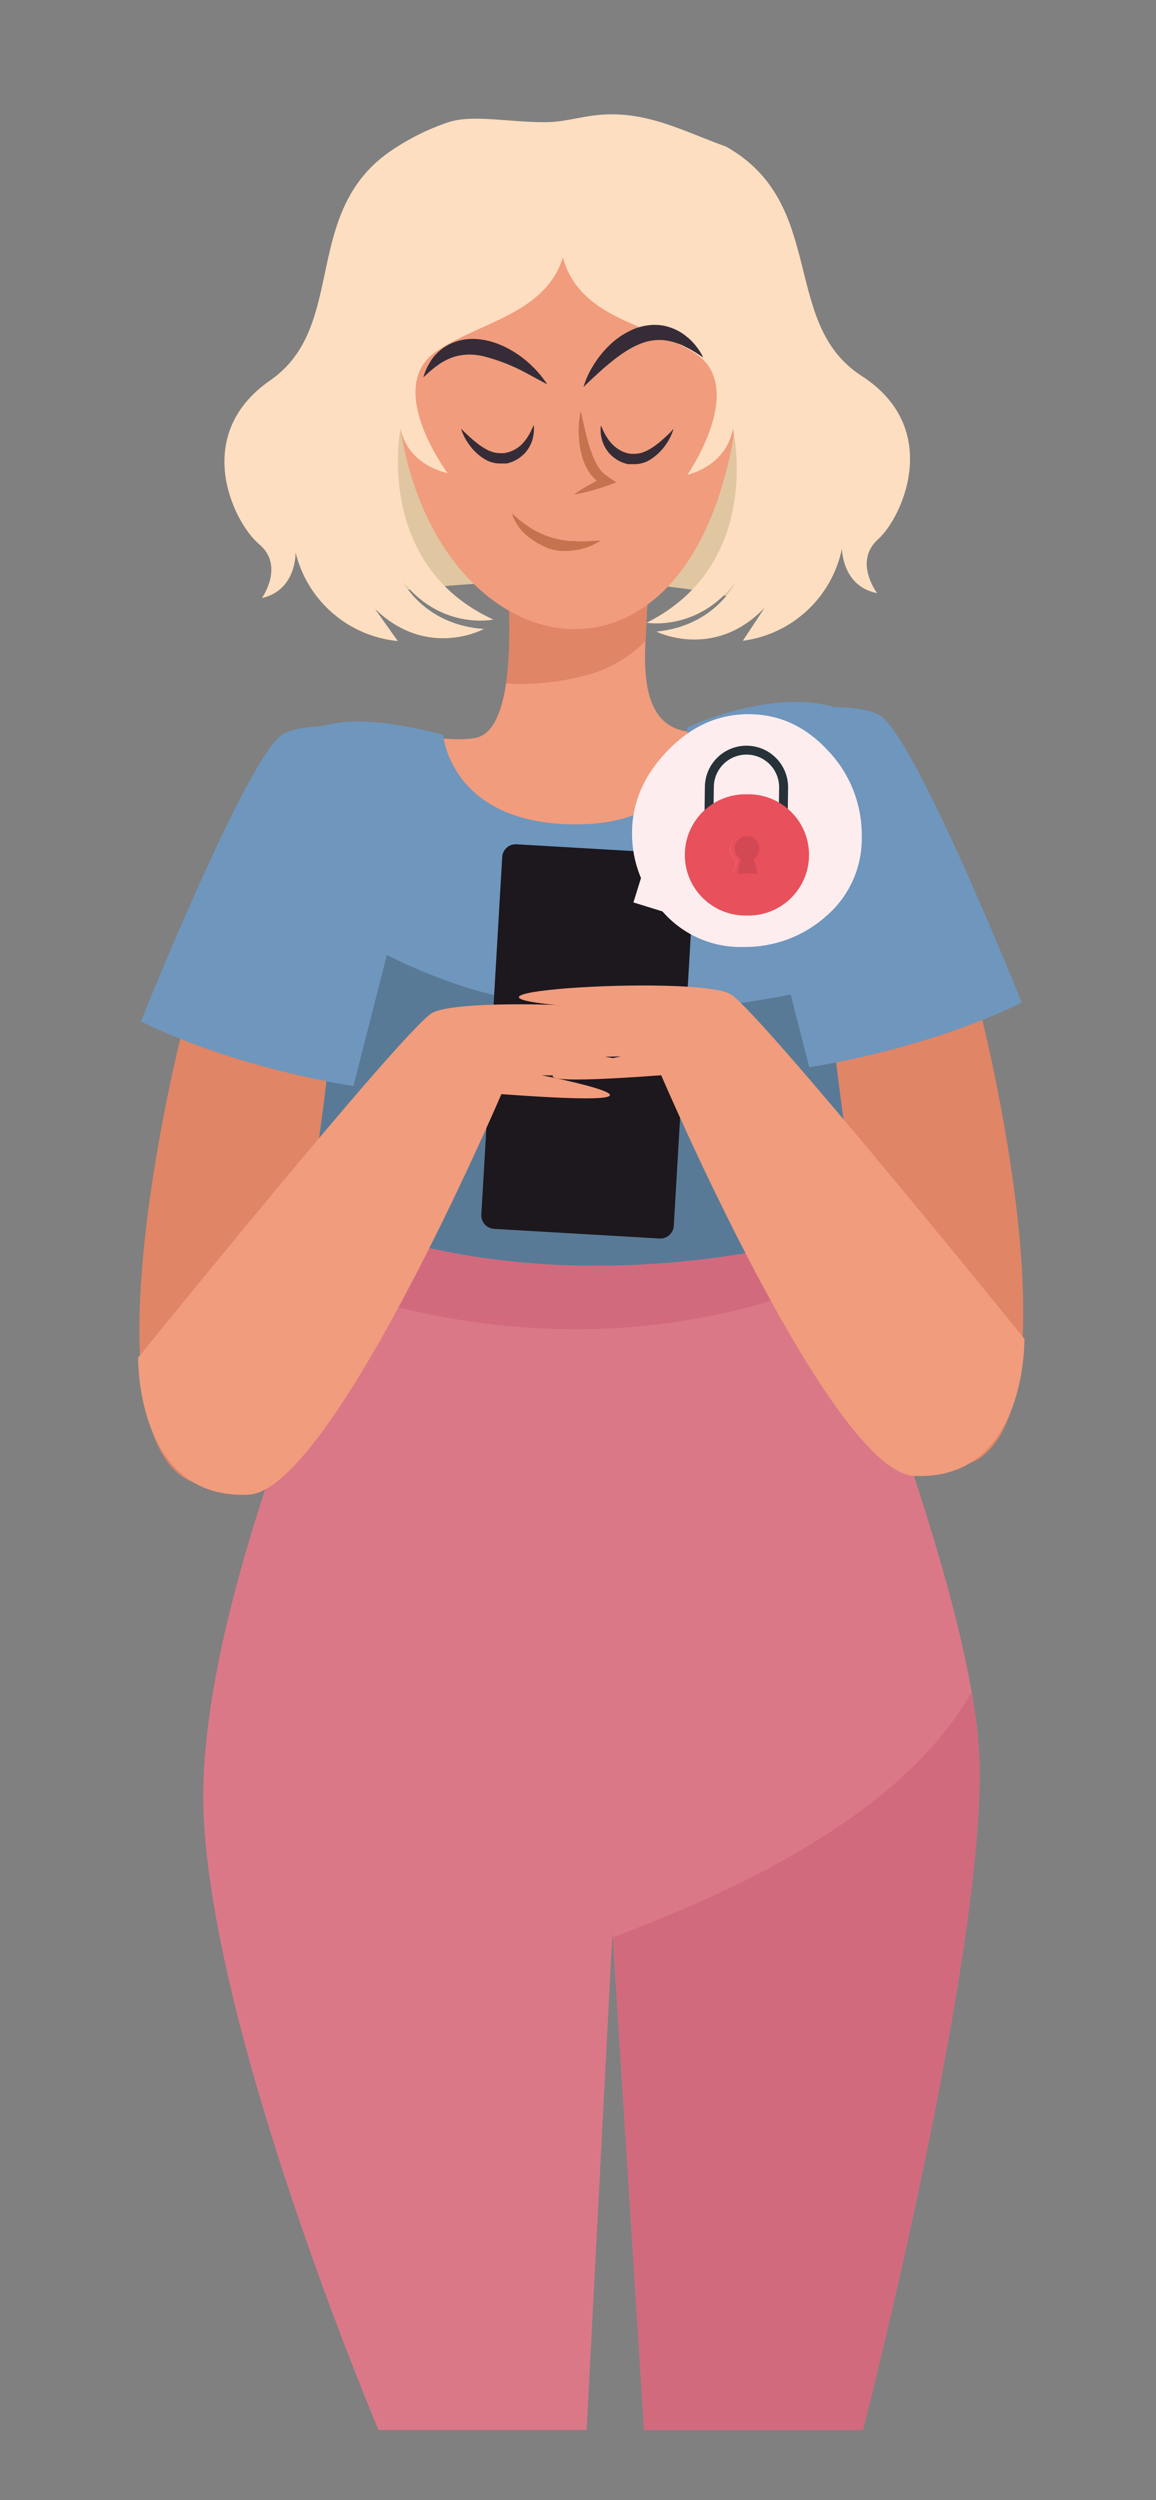 <svg width="314" height="679" viewBox="0 0 314 679" fill="none" xmlns="http://www.w3.org/2000/svg">
<rect x="0" y="0" width="314" height="679" fill="#808080" stroke="none"/>
<path d="M103.789 325.143C103.789 325.143 52.336 431.457 55.326 493.309C58.317 555.161 102.817 659.966 102.817 659.966H159.34L166.368 524.728L174.951 659.966H234.389C234.389 659.966 269.679 522.771 265.791 473.677C261.903 424.584 220.752 327.1 220.752 327.1L103.789 325.143Z" fill="#DB7887"/>
<path d="M263.862 459.619C256.565 472.587 244.992 483.643 233.463 492.069C213.515 506.665 189.8 517.363 166.458 526.177L174.951 659.966H234.39C234.39 659.966 269.679 522.771 265.791 473.677C265.403 469.27 264.76 464.549 263.862 459.619Z" fill="#D26A7E"/>
<path d="M231.579 344.893C225.313 333.957 220.723 327.1 220.723 327.1L103.789 325.143C98.231 332.912 93.065 340.955 88.313 349.241C155.886 372.488 207.698 356.054 231.579 344.893Z" fill="#D26A7E"/>
<path d="M101.113 161.354C101.113 161.354 163.602 151.867 205.62 163.908C205.62 163.908 220.573 100.756 183.699 83.949C146.824 67.141 110.982 91.628 110.982 91.628L101.113 161.354Z" fill="#E0C7A2"/>
<path d="M136.552 143.425C136.552 143.425 143.864 197.449 129.255 200.377C114.645 203.306 89.061 188.694 74.436 213.51C59.812 238.325 121.21 256.597 161.404 252.952C202.226 249.247 251.945 242.494 238.876 209.132C224.252 171.901 172.663 227.404 175.295 174.77C176.79 145.562 177.478 127.305 177.478 127.305L136.552 143.425Z" fill="#F19C7C"/>
<path d="M137.449 185.646C144.532 186.057 151.637 185.356 158.503 183.57C164.88 182.071 170.699 178.791 175.28 174.113C176.776 145.338 177.434 127.38 177.434 127.38L136.552 143.425C136.552 143.425 139.976 168.734 137.449 185.646Z" fill="#E08565"/>
<path d="M148.978 55.099C148.978 55.099 99.812 59.223 108.784 116.429C118.279 177.041 177.045 193.206 195.751 133.221C213.291 77.001 176.746 52.903 148.978 55.099Z" fill="#F19C7C"/>
<path d="M108.051 39.771C108.051 39.771 149.351 21.14 153.733 56.563C157.217 84.74 132.17 85.771 118.279 95.617C104.387 105.463 121.568 128.485 121.568 128.485C121.568 128.485 110.982 126.663 108.784 116.429C108.784 116.429 101.472 153.301 133.994 168.271C133.994 168.271 120.118 171.259 109.516 158.052C109.516 158.052 115.363 169.735 131.438 170.826C131.438 170.826 116.096 179.222 101.845 165.358L108.051 174.113C101.493 173.476 95.295 170.815 90.319 166.499C85.344 162.183 81.836 156.427 80.283 150.029C80.283 150.029 80.642 160.248 71.147 162.429C71.147 162.429 77.367 153.674 70.414 147.833C63.461 141.991 51.782 118.266 73.405 103.296C95.027 88.326 81.016 56.19 108.051 39.771Z" fill="#FDDEC0"/>
<path d="M197.201 39.816C197.201 39.816 155.333 22.619 152.118 58.162C149.531 86.444 174.667 86.653 188.872 95.99C203.078 105.328 186.719 128.948 186.719 128.948C186.719 128.948 197.186 126.767 199.085 116.473C199.085 116.473 207.639 153.077 175.654 169.137C175.654 169.137 189.635 171.588 199.773 158.097C199.773 158.097 194.33 169.959 178.301 171.543C178.301 171.543 193.927 179.416 207.683 165.074L201.777 174.038C208.309 173.177 214.411 170.304 219.234 165.82C224.058 161.335 227.364 155.461 228.693 149.013C228.693 149.013 228.693 159.232 238.248 161.1C238.248 161.1 231.743 152.554 238.487 146.488C245.231 140.422 256.102 116.294 234.001 102.071C211.9 87.848 224.79 55.279 197.201 39.816Z" fill="#FDDEC0"/>
<path d="M99.647 46.703C99.647 46.703 106.481 38.441 121.599 33.257C128.313 30.971 138.137 33.257 148.245 33.182C154.406 33.182 159.624 30.822 167.235 31.061C177.119 31.359 184.88 35.124 195.018 39.024L155.916 60.582L99.647 46.703Z" fill="#FDDEC0"/>
<path d="M148.619 104.387L143.101 101.399C139.33 99.332 135.31 97.755 131.139 96.708C130.075 96.487 128.994 96.352 127.909 96.304C126.906 96.28 125.904 96.36 124.918 96.543C123.961 96.704 123.027 96.979 122.137 97.365C121.301 97.717 120.496 98.136 119.729 98.62C119.369 98.84 119.024 99.084 118.698 99.352C118.372 99.558 118.062 99.788 117.771 100.039C117.232 100.532 116.679 100.921 116.275 101.309C115.483 102.056 114.989 102.489 114.989 102.489C114.989 102.489 115.154 101.877 115.557 100.816C115.809 100.177 116.109 99.558 116.455 98.964C116.881 98.175 117.381 97.43 117.95 96.737C118.673 95.898 119.491 95.146 120.387 94.496C121.436 93.765 122.584 93.186 123.797 92.778C125.096 92.344 126.45 92.098 127.819 92.046C129.204 92.012 130.589 92.137 131.946 92.42C133.269 92.687 134.562 93.087 135.804 93.615C136.987 94.091 138.127 94.666 139.213 95.333C141.118 96.463 142.88 97.818 144.462 99.367C145.593 100.425 146.625 101.585 147.542 102.833C147.933 103.328 148.293 103.847 148.619 104.387Z" fill="#352C38"/>
<path d="M158.503 105.119C159.115 103.005 160.032 100.992 161.224 99.143C162.414 97.206 163.84 95.424 165.471 93.839C167.405 91.928 169.69 90.406 172.2 89.357C173.54 88.815 174.949 88.463 176.387 88.311C177.795 88.162 179.217 88.232 180.604 88.52C181.871 88.807 183.093 89.264 184.237 89.88C184.756 90.156 185.255 90.465 185.733 90.806L186.989 91.807C187.684 92.412 188.325 93.077 188.903 93.794C189.348 94.33 189.757 94.894 190.129 95.483C190.727 96.469 191.011 97.051 191.011 97.051C191.011 97.051 190.428 96.723 189.516 96.095C189.067 95.766 188.454 95.468 187.811 95.064C187.168 94.661 186.316 94.332 185.613 93.899C184.751 93.518 183.867 93.189 182.966 92.913C181.99 92.632 180.988 92.447 179.976 92.36C177.858 92.238 175.741 92.601 173.785 93.421C172.753 93.845 171.753 94.344 170.794 94.915C169.821 95.494 168.877 96.122 167.968 96.797C167.071 97.44 166.219 98.142 165.411 98.799C164.604 99.457 163.826 100.114 163.138 100.756C161.763 101.996 160.596 103.087 159.774 103.864L158.503 105.119Z" fill="#352C38"/>
<path d="M125.232 116.429L126.114 117.295C126.667 117.833 127.46 118.595 128.432 119.432C128.925 119.85 129.464 120.283 130.017 120.716C130.57 121.15 131.228 121.523 131.856 121.912C132.17 122.106 132.514 122.24 132.843 122.42L133.875 122.793C134.55 122.99 135.25 123.085 135.953 123.077H136.462C136.462 123.077 136.716 123.077 136.641 123.077H136.955C137.359 123.005 137.758 122.91 138.151 122.793C138.822 122.596 139.465 122.315 140.065 121.956C140.363 121.783 140.648 121.588 140.918 121.374C141.2 121.178 141.461 120.953 141.695 120.701C142.157 120.237 142.582 119.737 142.966 119.207C143.549 118.371 144.049 117.48 144.462 116.548C144.776 115.846 144.925 115.413 144.925 115.413C145 115.782 145.04 116.157 145.045 116.533C145.046 117.034 145.006 117.533 144.925 118.027C144.732 119.438 144.22 120.787 143.43 121.971C142.923 122.751 142.285 123.438 141.546 124.003C140.767 124.642 139.888 125.147 138.944 125.497C138.51 125.658 138.065 125.788 137.613 125.886H137.299C137 125.886 136.985 125.886 136.821 125.886H136.013C135.482 125.897 134.951 125.857 134.428 125.766C133.921 125.664 133.422 125.529 132.933 125.363C132.034 124.975 131.19 124.473 130.421 123.869C129.141 122.893 128.039 121.705 127.161 120.358C126.309 119.161 125.658 117.834 125.232 116.429Z" fill="#352C38"/>
<path d="M182.966 116.429C182.059 119.448 180.236 122.111 177.747 124.048C176.983 124.652 176.144 125.155 175.25 125.542C174.761 125.708 174.261 125.843 173.755 125.945C173.232 126.038 172.701 126.078 172.17 126.065H171.377C171.218 126.073 171.058 126.073 170.899 126.065H170.57C170.122 125.967 169.683 125.837 169.254 125.677C168.304 125.33 167.419 124.824 166.637 124.183C165.919 123.632 165.297 122.965 164.798 122.21C164.356 121.566 164 120.869 163.736 120.134C163.512 119.53 163.352 118.904 163.258 118.266C163.169 117.773 163.129 117.273 163.138 116.772C163.131 116.352 163.161 115.932 163.228 115.517C163.228 115.517 163.377 115.951 163.706 116.653C164.119 117.585 164.619 118.475 165.202 119.312C165.576 119.845 165.996 120.345 166.458 120.806C166.696 121.054 166.956 121.279 167.235 121.478C168.054 122.147 168.993 122.654 170.002 122.972C170.395 123.087 170.794 123.182 171.198 123.256H171.527C171.437 123.256 171.646 123.256 171.691 123.256H172.215C172.918 123.264 173.618 123.168 174.293 122.972L175.31 122.599C175.639 122.42 175.983 122.285 176.312 122.091C176.94 121.702 177.568 121.314 178.136 120.896C178.704 120.477 179.243 120.029 179.736 119.611C180.693 118.774 181.485 118.012 182.054 117.474L182.966 116.429Z" fill="#352C38"/>
<path d="M157.755 111.693L158.922 116.862C159.146 117.713 159.325 118.55 159.565 119.372C159.654 119.79 159.804 120.194 159.909 120.612C160.013 121.021 160.137 121.425 160.282 121.822C160.537 122.629 160.836 123.316 161.135 124.153L161.643 125.258C161.809 125.619 161.999 125.969 162.211 126.304C162.38 126.652 162.591 126.978 162.839 127.275C163.045 127.586 163.28 127.876 163.542 128.142C163.791 128.411 164.056 128.665 164.335 128.904L165.217 129.516L167.415 131.01L165.187 131.832C164.439 132.116 163.692 132.34 162.914 132.579C162.137 132.818 161.419 133.042 160.626 133.251C159.079 133.698 157.506 134.052 155.916 134.312C157.226 133.374 158.589 132.511 159.998 131.727C160.686 131.324 161.389 130.935 162.092 130.577C162.794 130.218 163.497 129.83 164.215 129.501V131.832L162.824 131.1C162.393 130.811 161.983 130.491 161.598 130.144C161.228 129.799 160.888 129.425 160.581 129.023C160.27 128.638 159.99 128.228 159.744 127.798C159.48 127.389 159.25 126.96 159.056 126.513C158.877 126.08 158.652 125.647 158.503 125.198C158.19 124.316 157.94 123.412 157.755 122.494C157.544 121.605 157.399 120.701 157.322 119.79C157.247 118.879 157.172 117.967 157.187 117.071C157.159 115.262 157.35 113.456 157.755 111.693Z" fill="#C4734E"/>
<path d="M139.063 139.436C139.063 139.436 139.377 139.75 139.946 140.243C140.514 140.736 141.321 141.438 142.323 142.17C142.817 142.544 143.385 142.903 143.953 143.291C144.521 143.679 145.179 144.023 145.837 144.382C146.518 144.736 147.217 145.055 147.931 145.338C148.654 145.632 149.393 145.886 150.144 146.1C150.891 146.354 151.639 146.428 152.432 146.638L154.704 146.936C155.467 146.936 156.2 146.936 156.903 147.026C157.605 147.116 158.263 147.026 158.906 147.026C159.549 147.026 160.117 147.026 160.626 146.936C161.134 146.847 161.598 146.936 161.972 146.832C162.734 146.832 163.183 146.832 163.183 146.832C163.183 146.832 162.824 147.056 162.136 147.429C161.807 147.609 161.388 147.833 160.895 148.072C160.359 148.352 159.792 148.568 159.205 148.714C158.522 148.958 157.823 149.153 157.112 149.297C156.349 149.402 155.527 149.536 154.675 149.611C153.822 149.685 152.94 149.611 152.028 149.611C151.121 149.482 150.223 149.302 149.336 149.073C148.46 148.762 147.614 148.372 146.809 147.907C146.01 147.534 145.248 147.084 144.536 146.563C143.866 146.115 143.231 145.615 142.637 145.069C142.097 144.561 141.597 144.011 141.142 143.425C140.476 142.577 139.918 141.648 139.482 140.662C139.309 140.266 139.169 139.856 139.063 139.436Z" fill="#C4734E"/>
<path d="M120.358 199.556C120.358 199.556 122.302 223.893 156.41 223.893C190.518 223.893 186.615 197.598 186.615 197.598C186.615 197.598 229.485 177.16 243.137 206.368C256.79 235.576 230.472 333.897 230.472 333.897C230.472 333.897 160.312 357.264 93.068 331.955C93.068 331.955 59.947 235.576 68.71 217.08C77.472 198.585 86.25 190.786 120.358 199.556Z" fill="#6F96BD"/>
<path d="M143.55 272.195C114.541 267.429 90.765 252.608 67.872 236.054C71.835 270.178 93.068 331.985 93.068 331.985C160.357 357.294 230.472 333.927 230.472 333.927C236.578 310.432 241.341 286.609 244.737 262.573C211.751 272.538 177.374 277.887 143.55 272.195Z" fill="#597A96"/>
<path d="M49.225 281.084C49.225 281.084 23.641 381.855 49.225 400.844C74.81 419.833 88.687 293.499 88.687 293.499L49.225 281.084Z" fill="#E08565"/>
<path d="M266.569 275.974C266.569 275.974 292.154 376.746 266.569 395.72C240.984 414.694 227.108 288.345 227.108 288.345L266.569 275.974Z" fill="#E08565"/>
<path d="M95.999 294.963C95.999 294.963 65.3 290.586 38.265 277.439C38.265 277.439 67.498 204.426 76.994 199.302C86.489 194.177 120.358 199.556 120.358 199.556L95.999 294.963Z" fill="#6F96BD"/>
<path d="M219.81 289.839C219.81 289.839 250.509 285.461 277.544 272.314C277.544 272.314 248.311 199.287 238.816 194.177C229.32 189.068 195.452 194.431 195.452 194.431L219.81 289.839Z" fill="#6F96BD"/>
<path d="M136.415 232.763L130.743 329.873C130.624 331.9 132.172 333.638 134.201 333.757L179.133 336.377C181.161 336.495 182.901 334.948 183.019 332.922L188.692 235.812C188.81 233.785 187.262 232.047 185.234 231.928L140.301 229.308C138.273 229.19 136.533 230.737 136.415 232.763Z" fill="#1C181E"/>
<path d="M37.532 368.708C37.532 368.708 108.425 281.084 117.187 275.242C125.95 269.401 214.383 275.242 153.733 278.903C153.733 278.903 218.031 284.744 154.465 285.476C154.465 285.476 212.932 293.499 147.153 292.035C147.153 292.035 195.392 301.537 136.193 297.16C136.193 297.16 90.122 404.878 67.498 405.954C36.8 407.403 37.532 368.708 37.532 368.708Z" fill="#F19C7C"/>
<path d="M278.262 363.598C278.262 363.598 207.369 275.974 198.607 270.133C189.844 264.291 101.412 270.133 162.061 273.793C162.061 273.793 97.763 279.635 161.329 280.352C161.329 280.352 102.877 288.39 168.641 286.926C168.641 286.926 120.417 296.428 179.601 292.035C179.601 292.035 225.672 399.754 248.296 400.844C278.995 402.293 278.262 363.598 278.262 363.598Z" fill="#F19C7C"/>
<path d="M201.867 257.195C197.794 257.304 193.746 256.524 190.007 254.909C186.267 253.293 182.925 250.882 180.215 247.842C174.68 242.003 171.621 234.251 171.677 226.209C171.677 218.022 174.872 210.601 181.261 203.948C187.651 197.295 195.008 193.968 203.332 193.968C211.656 193.968 218.873 197.295 224.984 203.948C230.905 210.192 234.165 218.49 234.076 227.09C234.177 231.181 233.371 235.242 231.717 238.985C230.062 242.728 227.6 246.058 224.506 248.739C218.3 254.315 210.212 257.336 201.867 257.195Z" fill="#FDEDEE"/>
<path d="M190.597 236.744L176.042 232.239L172.056 245.098L186.611 249.602L190.597 236.744Z" fill="#FDEDEE"/>
<path d="M213.979 220.442H211.541L211.631 213.809C211.631 211.459 210.697 209.205 209.034 207.544C207.371 205.882 205.116 204.949 202.764 204.949C200.412 204.949 198.157 205.882 196.494 207.544C194.831 209.205 193.897 211.459 193.897 213.809L193.807 220.457H191.37L191.459 213.823C191.459 210.828 192.65 207.955 194.77 205.837C196.89 203.719 199.766 202.529 202.764 202.529C205.762 202.529 208.637 203.719 210.757 205.837C212.877 207.955 214.068 210.828 214.068 213.823L213.979 220.442Z" fill="#263238"/>
<path d="M203.272 215.721H202.495C193.394 215.721 186.017 223.092 186.017 232.185V232.2C186.017 241.293 193.394 248.664 202.495 248.664H203.272C212.373 248.664 219.751 241.293 219.751 232.2V232.185C219.751 223.092 212.373 215.721 203.272 215.721Z" fill="#E8505B"/>
<g opacity="0.3">
<path opacity="0.3" d="M206.263 230.452C206.263 229.867 206.11 229.291 205.819 228.783C205.528 228.275 205.11 227.852 204.605 227.555C204.1 227.258 203.526 227.099 202.941 227.091C202.355 227.084 201.778 227.229 201.265 227.514C200.753 227.798 200.324 228.21 200.021 228.711C199.717 229.212 199.55 229.783 199.535 230.368C199.52 230.953 199.659 231.532 199.937 232.047C200.214 232.562 200.622 232.996 201.119 233.305L200.267 237.279H205.785L204.768 233.246C205.227 232.938 205.603 232.522 205.864 232.035C206.124 231.548 206.262 231.004 206.263 230.452Z" fill="black"/>
</g>
<g opacity="0.2">
<path opacity="0.2" d="M198.786 237.817C198.898 236.398 199.221 235.003 199.743 233.679L199.833 234.067L198.876 233.066C198.335 232.439 198.015 231.652 197.964 230.825C197.93 230.163 198.086 229.505 198.413 228.928C198.631 228.548 198.927 228.217 199.28 227.957C199.519 227.792 199.684 227.748 199.713 227.792C199.743 227.837 199.28 228.286 198.921 229.167C198.712 229.672 198.635 230.222 198.697 230.766C198.771 231.416 199.037 232.029 199.459 232.529L200.446 233.559L200.611 233.739L200.536 233.948C200.158 235.321 199.567 236.626 198.786 237.817Z" fill="white"/>
</g>
</svg>
